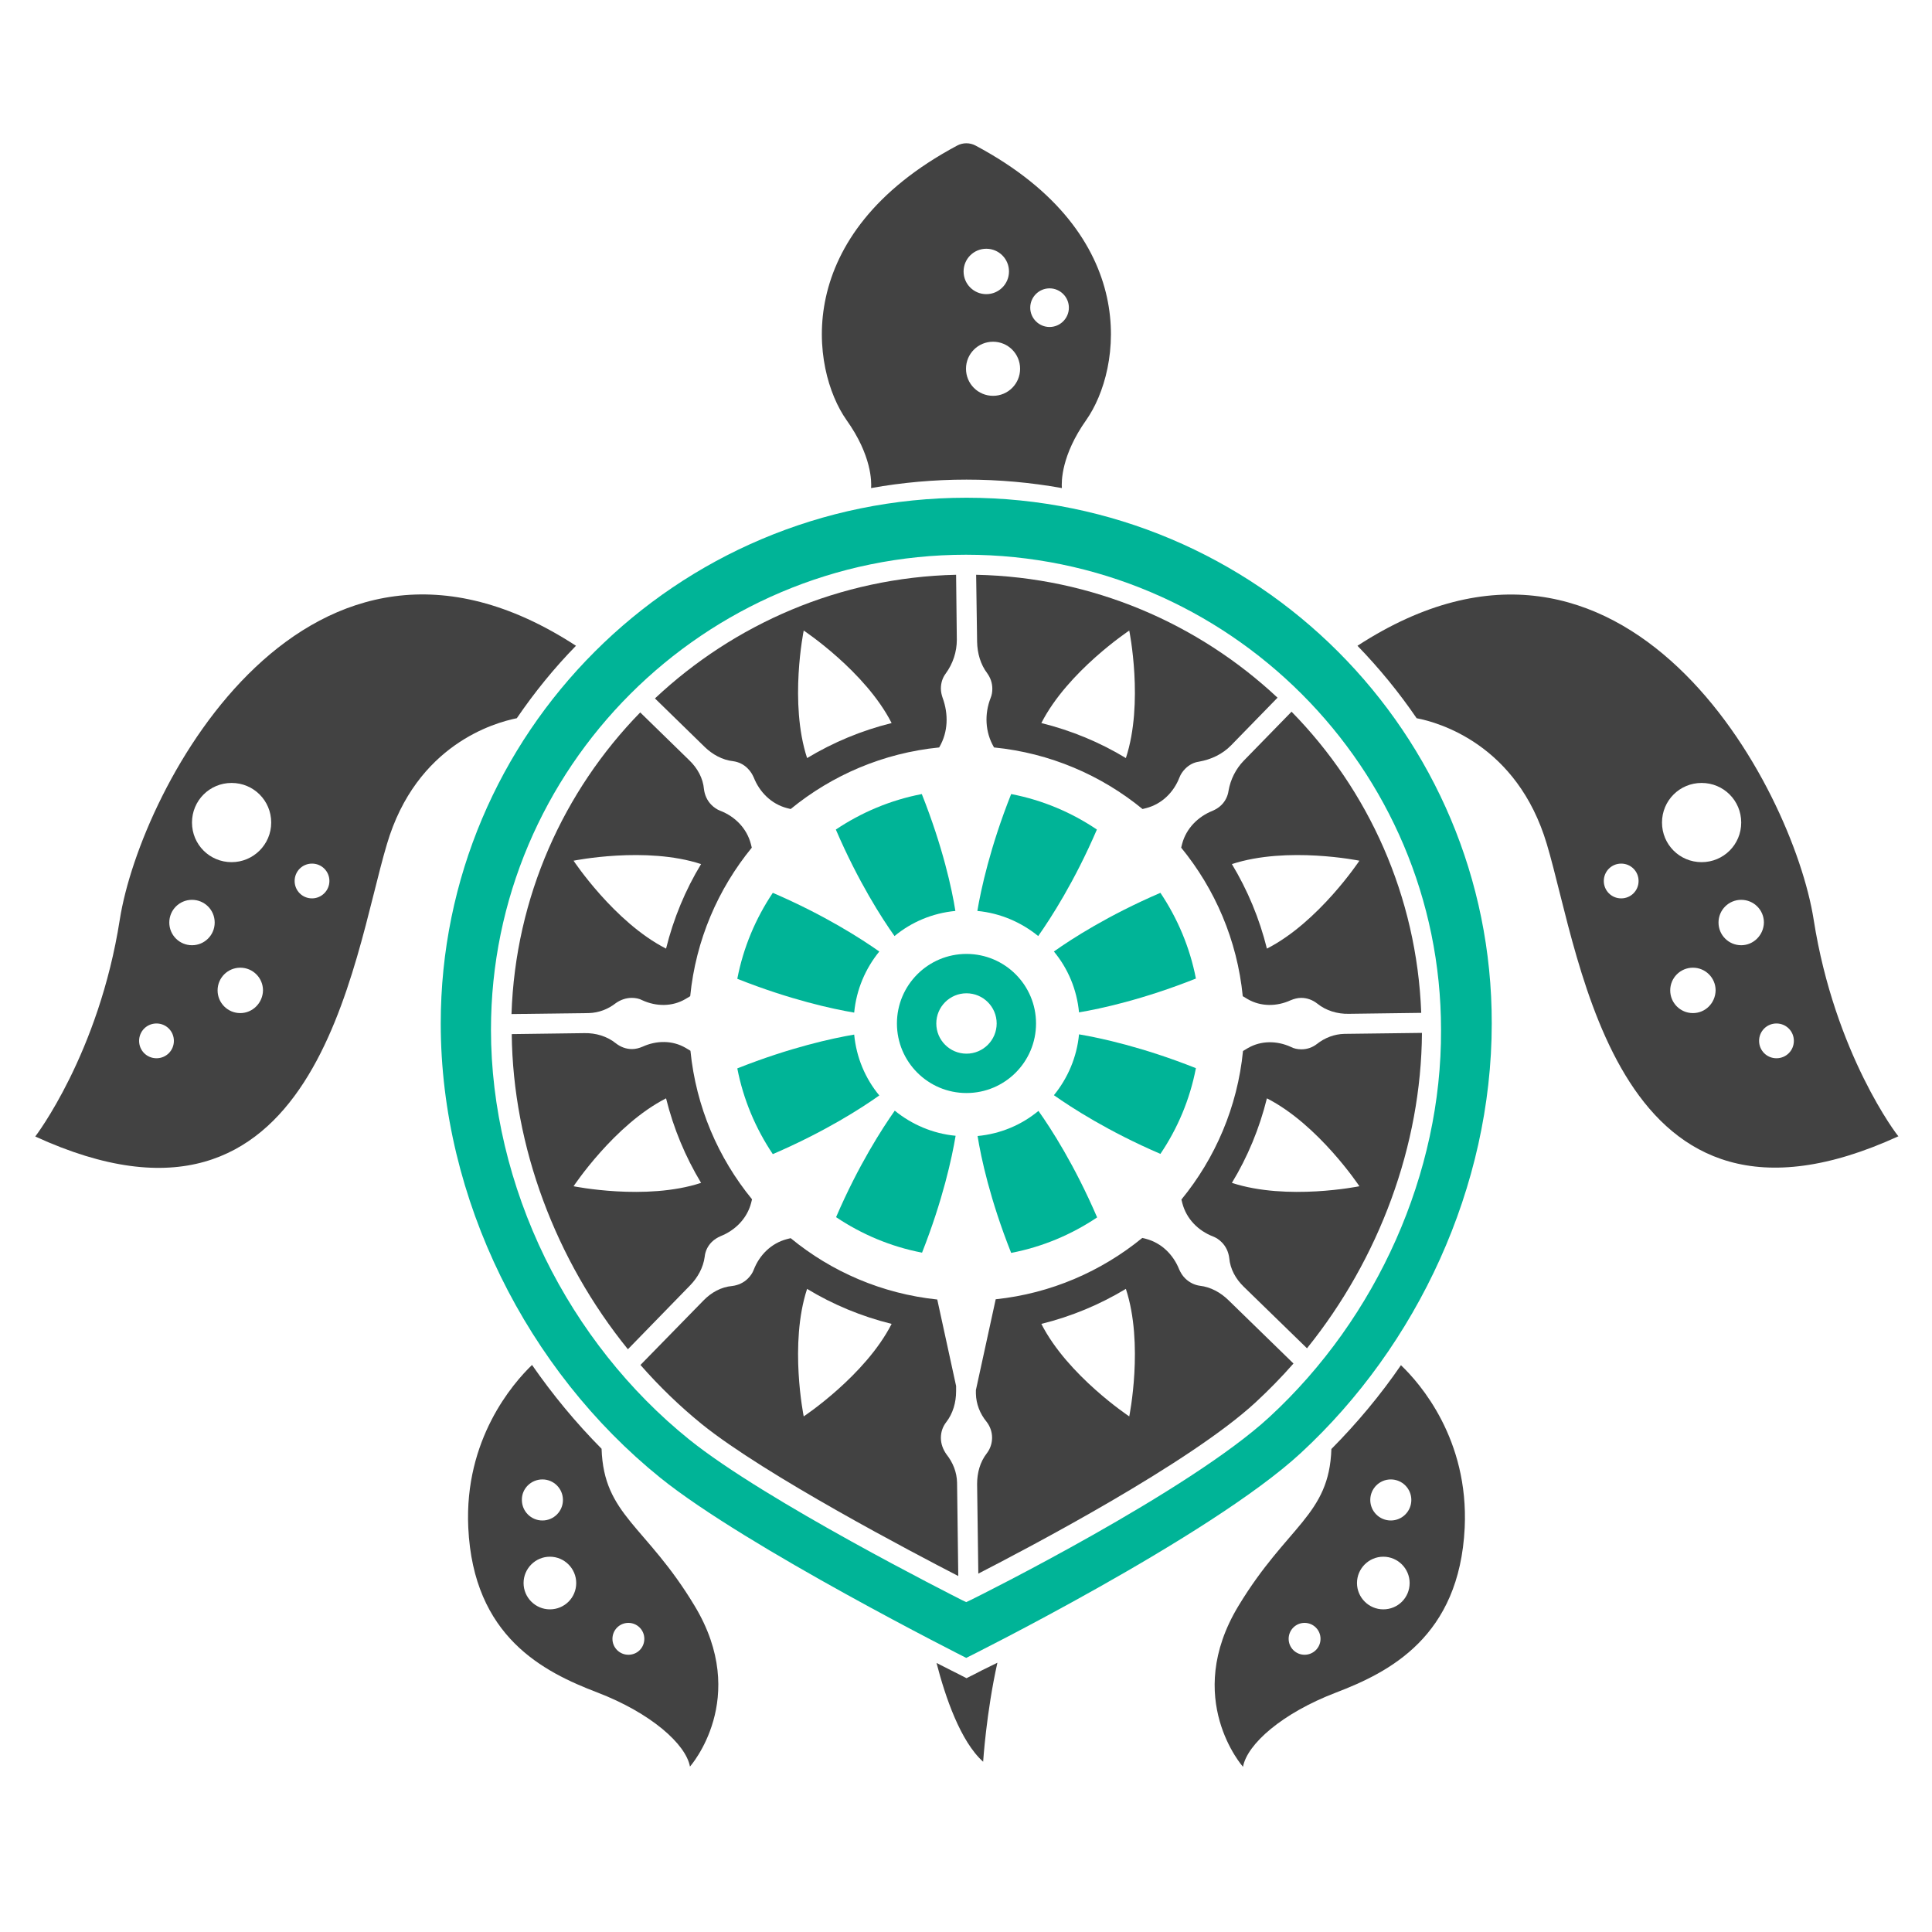 <?xml version="1.0" encoding="utf-8"?>
<!-- Generator: Adobe Illustrator 22.1.0, SVG Export Plug-In . SVG Version: 6.00 Build 0)  -->
<svg version="1.1" id="Layer_1" xmlns="http://www.w3.org/2000/svg" xmlns:xlink="http://www.w3.org/1999/xlink" x="0px" y="0px"
	 viewBox="0 0 800 800" style="enable-background:new 0 0 800 800;" xml:space="preserve">
<style type="text/css">
	.st0{fill:#424242;}
	.st1{fill:#00B497;}
</style>
<g>
	<g>
		<path class="st0" d="M403.6,693.2l-3.4,1.7l-3.3-1.7c-0.7-0.3-3.9-2-9.1-4.6c3.6,14,9.9,32.5,19.3,40.9c0,0,1.3-20.4,5.9-41
			C407.6,691.1,404.3,692.8,403.6,693.2z"/>
		<path class="st0" d="M214,297.4c7.3-10.7,15.5-20.8,24.5-30C127.6,195.2,58.3,325.6,49.6,380.8c-8.7,55.6-35,89.8-35,89.8
			c116.8,53.6,131.2-72.9,145.6-121C172.4,308.2,205,299.2,214,297.4z M64.8,438.2c-4,0-7.2-3.2-7.2-7.2s3.2-7.2,7.2-7.2
			S72,427,72,431S68.8,438.2,64.8,438.2z M79.5,391.4c-5.2,0-9.4-4.2-9.4-9.4c0-5.2,4.2-9.4,9.4-9.4s9.4,4.2,9.4,9.4
			C88.9,387.2,84.7,391.4,79.5,391.4z M99.5,419.5c-5.2,0-9.4-4.2-9.4-9.4s4.2-9.4,9.4-9.4s9.4,4.2,9.4,9.4
			C108.8,415.3,104.6,419.5,99.5,419.5z M95.9,357c-9.1,0-16.4-7.3-16.4-16.4s7.3-16.4,16.4-16.4c9.1,0,16.4,7.3,16.4,16.4
			S104.9,357,95.9,357z M129.2,372c-4,0-7.2-3.2-7.2-7.2s3.2-7.2,7.2-7.2s7.2,3.2,7.2,7.2S133.1,372,129.2,372z"/>
		<path class="st0" d="M751,380.8c-8.7-55.2-78-185.5-188.9-113.4c9,9.3,17.2,19.3,24.5,30c9,1.7,41.6,10.8,53.9,52.1
			c14.4,48.1,28.7,174.6,145.6,121C785.9,470.6,759.7,436.4,751,380.8z M671.3,372c-4,0-7.2-3.2-7.2-7.2s3.2-7.2,7.2-7.2
			s7.2,3.2,7.2,7.2S675.3,372,671.3,372z M704.6,324.2c9.1,0,16.4,7.3,16.4,16.4s-7.3,16.4-16.4,16.4s-16.4-7.3-16.4-16.4
			S695.5,324.2,704.6,324.2z M701,419.5c-5.2,0-9.4-4.2-9.4-9.4s4.2-9.4,9.4-9.4c5.2,0,9.4,4.2,9.4,9.4
			C710.3,415.3,706.2,419.5,701,419.5z M721,391.4c-5.2,0-9.4-4.2-9.4-9.4c0-5.2,4.2-9.4,9.4-9.4s9.4,4.2,9.4,9.4
			C730.3,387.2,726.1,391.4,721,391.4z M735.6,438.2c-4,0-7.2-3.2-7.2-7.2s3.2-7.2,7.2-7.2s7.2,3.2,7.2,7.2
			C742.8,435,739.6,438.2,735.6,438.2z"/>
		<path class="st0" d="M580.1,565.3c-8.5,12.4-18.2,24-28.8,34.7c-0.9,27.5-18.3,31.6-38.5,65c-23.2,38.4,1.9,66.6,1.9,66.6
			c1.7-9.4,16.2-22.2,38.4-30.7c22.2-8.5,51.2-23.1,53.4-68.3C608.2,596,588.1,572.9,580.1,565.3z M540.2,685.2
			c-3.6,0-6.6-2.9-6.6-6.6c0-3.6,2.9-6.6,6.6-6.6c3.6,0,6.6,2.9,6.6,6.6C546.8,682.3,543.8,685.2,540.2,685.2z M572.8,666.4
			c-6,0-10.9-4.9-10.9-10.9s4.9-10.9,10.9-10.9s10.9,4.9,10.9,10.9C583.7,661.6,578.8,666.4,572.8,666.4z M584.4,621.1
			c0,4.7-3.8,8.5-8.5,8.5s-8.5-3.8-8.5-8.5s3.8-8.5,8.5-8.5S584.4,616.4,584.4,621.1z"/>
		<path class="st0" d="M249.1,599.9c-10.6-10.7-20.2-22.3-28.8-34.7c-7.9,7.6-28.1,30.8-26.4,67.3c2.1,45.3,31.2,59.8,53.4,68.3
			s36.7,21.4,38.4,30.7c0,0,25.1-28.2,1.9-66.6C267.5,631.5,250,627.5,249.1,599.9z M224.6,612.6c4.7,0,8.5,3.8,8.5,8.5
			s-3.8,8.5-8.5,8.5s-8.5-3.8-8.5-8.5C216,616.4,219.9,612.6,224.6,612.6z M227.7,666.4c-6,0-10.9-4.9-10.9-10.9s4.9-10.9,10.9-10.9
			s10.9,4.9,10.9,10.9C238.6,661.6,233.7,666.4,227.7,666.4z M260.2,685.2c-3.6,0-6.6-2.9-6.6-6.6c0-3.6,2.9-6.6,6.6-6.6
			c3.6,0,6.6,2.9,6.6,6.6C266.8,682.3,263.9,685.2,260.2,685.2z"/>
	</g>
	<path class="st0" d="M360.7,202.1c12.8-2.3,26.1-3.5,39.5-3.5c13.5,0,26.7,1.2,39.5,3.5c-0.2-2.6-0.3-13.5,10.1-28.2
		C464.5,153,473.2,97.2,404,60.3c-2.4-1.3-5.3-1.3-7.7,0c-69.1,36.9-60.5,92.7-45.8,113.6C361,188.6,360.9,199.6,360.7,202.1z
		 M434.6,119.4c4.4,0,8,3.6,8,8s-3.6,8-8,8s-8-3.6-8-8S430.2,119.4,434.6,119.4z M422.4,152.7c0,6.2-5,11.2-11.2,11.2
		s-11.2-5-11.2-11.2s5-11.2,11.2-11.2S422.4,146.5,422.4,152.7z M408.4,103c5.2,0,9.4,4.2,9.4,9.4s-4.2,9.4-9.4,9.4
		c-5.2,0-9.4-4.2-9.4-9.4S403.2,103,408.4,103z"/>
	<path class="st1" d="M364.1,394c-7.4-5.2-22.5-15-44.1-24.3c-7.1,10.6-12.2,22.6-14.7,35.6c21.9,8.7,39.5,12.5,48.4,14
		C354.6,409.7,358.4,401,364.1,394z"/>
	<path class="st1" d="M320,477.9c21.6-9.3,36.8-19.1,44.1-24.3c-5.8-7-9.5-15.7-10.4-25.2c-8.9,1.5-26.5,5.3-48.4,14
		C307.8,455.3,312.9,467.3,320,477.9z"/>
	<path class="st0" d="M261.6,413.2c1.6,0,3.1,0.3,4.4,1c5.7,2.6,12.3,2.7,17.8-0.5l2-1.2c2.3-23.2,11.5-44.4,25.5-61.5l-0.4-1.6
		c-1.7-6.4-6.5-11.3-12.7-13.7c-1.3-0.5-2.5-1.3-3.6-2.4c-1.8-1.8-2.8-4.1-3.1-6.5c-0.4-4.6-2.7-8.7-6-11.9L265.1,295
		c-31.7,32.5-51.7,76.4-53.3,124.9l31.9-0.4c4.2-0.1,8.1-1.6,11.4-4.2C257,414,259.2,413.2,261.6,413.2z M290.3,357.8
		c-6.5,10.7-11.4,22.5-14.5,35c-21.4-10.9-38.3-36.4-38.3-36.4S267.5,350.3,290.3,357.8z"/>
	<path class="st0" d="M505.8,333.3c-1.1,1.1-2.3,1.8-3.6,2.4c-6.1,2.4-11,7.3-12.7,13.7l-0.4,1.6c14,17.1,23.2,38.3,25.5,61.5l2,1.2
		c5.5,3.2,12.1,3.1,17.8,0.5c1.4-0.6,2.9-1,4.4-1c2.5,0,4.8,0.9,6.7,2.4c3.6,2.9,8.3,4.3,13,4.2l30-0.4
		c-1.8-48.4-21.9-92.3-53.7-124.7L515,315c-3.3,3.4-5.5,7.8-6.3,12.5C508.4,329.6,507.4,331.7,505.8,333.3z M562.9,356.4
		c0,0-16.9,25.5-38.3,36.4c-3.1-12.5-8-24.2-14.5-35C533,350.3,562.9,356.4,562.9,356.4z"/>
	<path class="st1" d="M395.7,470.3c-9.5-0.9-18.2-4.7-25.2-10.4c-5.2,7.4-15,22.5-24.3,44.1c10.6,7.1,22.6,12.2,35.6,14.7
		C390.4,496.9,394.2,479.3,395.7,470.3z"/>
	<path class="st1" d="M381.7,328.8c-13,2.5-25,7.6-35.6,14.7c9.3,21.6,19.1,36.8,24.3,44.1c7-5.8,15.7-9.5,25.2-10.4
		C394.2,368.3,390.4,350.7,381.7,328.8z"/>
	<path class="st0" d="M309.7,318.3c1.1,1.1,1.8,2.3,2.4,3.6c2.4,6.1,7.3,11,13.7,12.7l1.6,0.4c17.1-14,38.3-23.2,61.5-25.5l0.1-0.2
		c3.6-6.2,3.8-13.6,1.3-20.4c-0.4-1.2-0.7-2.4-0.7-3.8c0-2.3,0.7-4.5,2-6.2c3-4.1,4.6-9,4.6-14l-0.3-26.9
		c-48.2,1.1-91.9,20.4-124.7,51.2l20.6,20.1c3.2,3.1,7.3,5.4,11.8,5.9C305.8,315.5,308,316.5,309.7,318.3z M332.8,261.1
		c0,0,25.5,16.9,36.4,38.3c-12.5,3.1-24.2,8-35,14.5C326.7,291,332.8,261.1,332.8,261.1z"/>
	<path class="st1" d="M418.7,328.8c-8.7,21.9-12.5,39.5-14,48.4c9.5,0.9,18.2,4.7,25.2,10.4c5.2-7.4,15-22.5,24.3-44.1
		C443.7,336.4,431.7,331.3,418.7,328.8z"/>
	<path class="st1" d="M418.7,518.8c13-2.5,25-7.6,35.6-14.7c-9.3-21.6-19.1-36.8-24.3-44.1c-7,5.8-15.7,9.5-25.2,10.4
		C406.2,479.3,410,496.9,418.7,518.8z"/>
	<path class="st1" d="M480.5,369.7c-21.6,9.3-36.8,19.1-44.1,24.3c5.8,7,9.5,15.7,10.4,25.2c8.9-1.5,26.5-5.3,48.4-14
		C492.7,392.3,487.6,380.3,480.5,369.7z"/>
	<path class="st0" d="M411.5,309.3l0.1,0.2c23.2,2.3,44.4,11.5,61.5,25.5l1.6-0.4c6.4-1.7,11.3-6.5,13.7-12.7
		c0.5-1.3,1.3-2.5,2.4-3.6c1.6-1.6,3.5-2.6,5.6-2.9c5.1-0.9,9.8-3.1,13.4-6.8l19.2-19.7c-32.8-30.7-76.6-49.9-124.8-50.9l0.4,27.8
		c0.1,4.7,1.4,9.3,4.2,13c1.3,1.8,2.1,4,2.1,6.4c0,1.3-0.2,2.6-0.7,3.8C407.6,295.6,407.9,303.1,411.5,309.3z M467.6,261.1
		c0,0,6.1,30-1.4,52.8c-10.7-6.5-22.5-11.4-35-14.5C442.1,278,467.6,261.1,467.6,261.1z"/>
	<path class="st1" d="M495.2,442.3c-21.9-8.7-39.5-12.5-48.4-14c-0.9,9.5-4.7,18.2-10.4,25.2c7.4,5.2,22.5,15,44.1,24.3
		C487.6,467.3,492.7,455.3,495.2,442.3z"/>
	<path class="st1" d="M429,423.8c0-15.9-12.9-28.8-28.8-28.8s-28.8,12.9-28.8,28.8c0,15.9,12.9,28.8,28.8,28.8S429,439.7,429,423.8z
		 M400.2,436.3c-6.9,0-12.5-5.6-12.5-12.5s5.6-12.5,12.5-12.5s12.5,5.6,12.5,12.5S407.1,436.3,400.2,436.3z"/>
	<path class="st0" d="M556.7,428.1c-4.2,0.1-8.1,1.6-11.4,4.2c-1.8,1.4-4,2.2-6.4,2.2c-1.6,0-3.1-0.3-4.4-1
		c-5.7-2.6-12.3-2.7-17.8,0.5l-2,1.2c-2.3,23.2-11.5,44.4-25.5,61.5l0.4,1.6c1.7,6.4,6.5,11.3,12.7,13.7c1.3,0.5,2.5,1.3,3.6,2.4
		c1.8,1.8,2.8,4.1,3.1,6.5c0.4,4.6,2.7,8.7,6,11.9l26.2,25.5c29.9-37.1,47.3-84,47.6-130.6L556.7,428.1z M510.1,489.8
		c6.5-10.7,11.4-22.5,14.5-35c21.4,10.9,38.3,36.4,38.3,36.4S533,497.3,510.1,489.8z"/>
	<path class="st1" d="M400.2,206.1c-120.2,0-217.7,97.4-217.7,217.7c0,72.9,35.9,143.7,90.9,188.1c35.7,28.8,126.7,74.6,126.7,74.6
		s100.9-50.1,138.5-84.8c48.3-44.6,79.1-110.3,79.1-177.9C617.9,303.6,520.4,206.1,400.2,206.1z M525.6,586.8
		c-33.4,30.8-119.9,73.9-123.6,75.7l-1.9,0.9l-1.9-0.9c-3.3-1.7-81.3-41-112.9-66.5c-24.7-19.9-45.3-45.9-59.6-75.1
		c-14.6-29.9-22.4-62.6-22.4-94.5c0-108.5,88.3-196.7,196.7-196.7c108.5,0,196.7,88.3,196.7,196.7
		C597,485.6,570.3,545.6,525.6,586.8z"/>
	<path class="st0" d="M490.7,529.3c-1.1-1.1-1.8-2.3-2.4-3.6c-2.4-6.1-7.3-11-13.7-12.7l-1.6-0.4c-16.9,13.8-37.8,23-60.7,25.4
		l-8.2,37.6v1.5c0.1,4.3,1.7,8.3,4.4,11.6c1.4,1.8,2.3,4.1,2.3,6.6c0,2.4-0.8,4.7-2.2,6.5c-2.8,3.6-4,8.1-4,12.7l0.5,37.1
		c21.4-11,87.6-45.8,114.8-70.9c5.5-5.1,10.8-10.5,15.7-16.1l-27-26.3c-3.2-3.1-7.3-5.4-11.8-5.9
		C494.7,532.1,492.5,531.1,490.7,529.3z M467.6,586.5c0,0-25.5-16.9-36.4-38.3c12.5-3.1,24.2-8,35-14.5
		C473.7,556.5,467.6,586.5,467.6,586.5z"/>
	<path class="st0" d="M389.6,595.4c0-2.5,0.8-4.7,2.2-6.5c2.8-3.6,4.1-8.2,4.1-12.8v-2.2l-7.8-35.8c-22.9-2.4-43.8-11.5-60.7-25.4
		l-1.6,0.4c-6.4,1.7-11.3,6.5-13.7,12.7c-0.5,1.3-1.3,2.5-2.4,3.6c-1.8,1.8-4.1,2.8-6.5,3.1c-4.6,0.4-8.7,2.7-11.9,6l-26.1,26.7
		c7.8,8.9,16.3,17.1,25.4,24.5c26.3,21.2,87.8,53.4,106.2,62.9l-0.5-38.7c-0.1-4.3-1.7-8.3-4.4-11.7
		C390.5,600.2,389.6,597.9,389.6,595.4z M332.8,586.5c0,0-6.1-30,1.4-52.8c10.7,6.5,22.5,11.4,35,14.5
		C358.3,569.6,332.8,586.5,332.8,586.5z"/>
	<path class="st0" d="M294.7,514.3c1.1-1.1,2.3-1.8,3.6-2.4c6.1-2.4,11-7.3,12.7-13.7l0.4-1.6c-14-17.1-23.2-38.3-25.5-61.5l-2-1.2
		c-5.5-3.2-12.1-3.1-17.8-0.5c-1.4,0.6-2.9,1-4.4,1c-2.5,0-4.8-0.9-6.7-2.4c-3.6-2.9-8.3-4.3-13-4.2l-30.1,0.4
		c0.5,46.6,18.2,93.6,48.1,130.5l25.8-26.5c3.1-3.2,5.4-7.3,6-11.8C292,518.2,293,516,294.7,514.3z M237.5,491.2
		c0,0,16.9-25.5,38.3-36.4c3.1,12.5,8,24.2,14.5,35C267.5,497.3,237.5,491.2,237.5,491.2z"/>
</g>
</svg>
